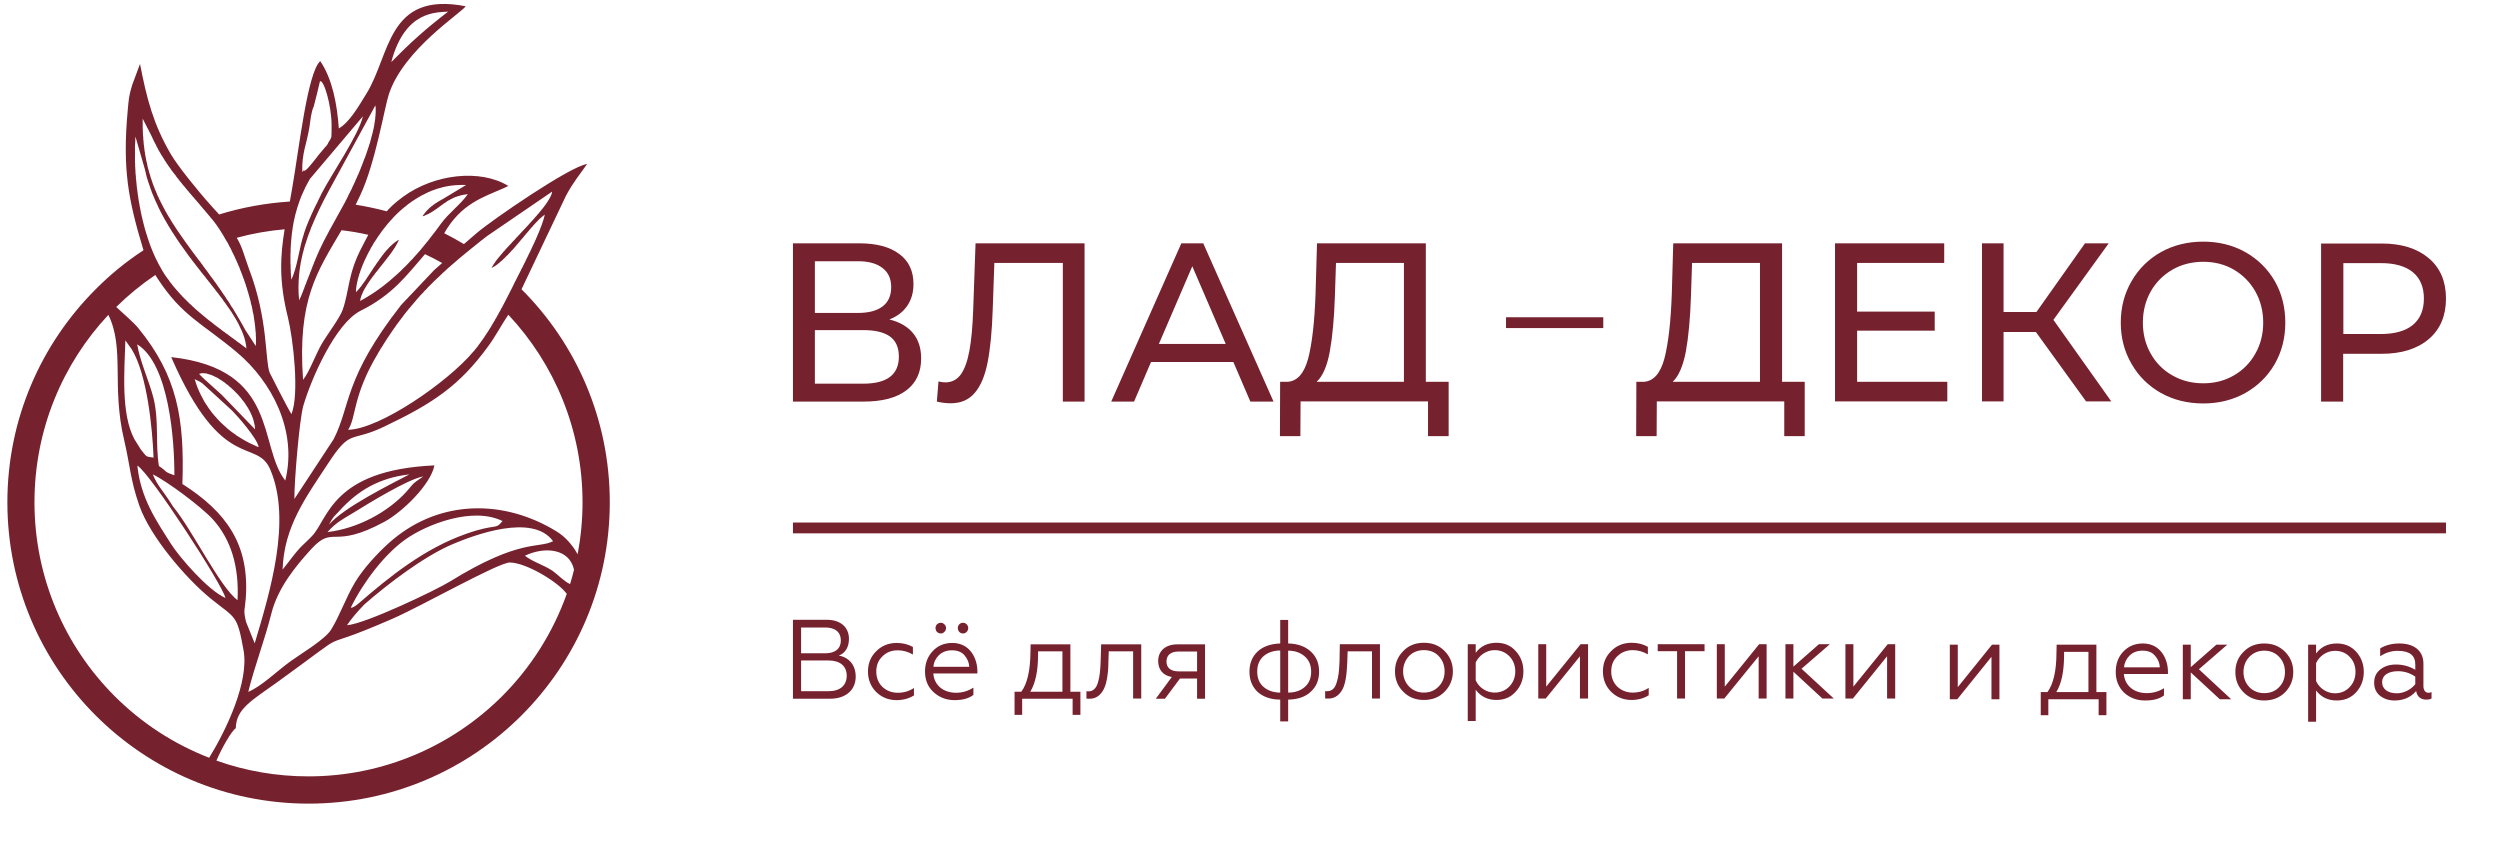 <svg width="241" height="82" viewBox="0 0 241 82" fill="none" xmlns="http://www.w3.org/2000/svg">
<g clip-path="url(#clip0_261_3338)">
<path fill-rule="evenodd" clip-rule="evenodd" d="M34.288 19.733C35.3 19.895 36.297 20.107 37.279 20.371C37.644 19.976 37.948 19.641 38.828 18.988C41.896 16.739 46.33 16.284 49.003 17.924L48.563 18.137C46.604 19.003 44.447 19.626 42.822 22.483C43.47 22.807 44.103 23.156 44.721 23.531L45.935 22.483C47.424 21.206 54.986 16.01 56.596 15.812C55.822 16.922 55.29 17.514 54.561 18.866L50.279 27.877V27.892C55.533 33.134 58.783 40.397 58.783 48.419C58.783 56.442 55.533 63.704 50.279 68.962C45.024 74.219 37.765 77.47 29.747 77.47C21.729 77.47 14.47 74.219 9.216 68.962C3.961 63.704 0.711 56.442 0.711 48.419C0.711 40.397 3.961 33.149 9.216 27.892C10.613 26.479 12.162 25.218 13.832 24.124C12.344 19.201 11.797 16.268 12.314 10.616C12.42 9.492 12.42 9.264 12.739 8.2L13.498 6.164C14.151 9.522 14.774 11.968 16.49 14.901C17.097 15.934 18.98 18.304 20.392 19.869C20.656 20.163 20.899 20.431 21.122 20.675C23.293 20.006 25.571 19.581 27.94 19.429C28.021 18.983 28.102 18.522 28.183 18.046C28.821 14.384 29.641 7 30.871 5.891C32.025 7.577 32.496 10.008 32.663 12.379C33.68 11.801 34.561 10.267 35.29 9.081C37.659 5.329 37.279 -0.871 44.888 0.603C44.538 1.211 38.935 4.721 37.492 9.066C37.082 10.282 36.186 15.752 34.713 18.851C34.571 19.155 34.429 19.449 34.288 19.733ZM37.72 5.982C39.648 4.022 41.03 2.791 43.202 1.12C42.093 1.211 39.041 0.983 37.72 5.982ZM30.643 19.398L30.658 19.353L30.689 19.292L30.734 19.201L30.765 19.14V19.125H30.78L30.795 19.079L30.81 19.049V19.034L30.825 19.018V19.003L30.84 18.988V18.973L30.856 18.958V18.942L30.871 18.927V18.912H30.886V18.897V18.882L30.901 18.866L30.916 18.836L30.932 18.821V18.806V18.791H30.947V18.76L30.962 18.745V18.73L30.977 18.715L30.992 18.699V18.669C31.98 16.77 34.576 13.002 34.986 11.209L29.869 17.256L29.853 17.286L29.838 17.317L29.823 17.347L29.793 17.393L29.777 17.423L29.762 17.453L29.747 17.484L29.732 17.514L29.717 17.529L29.702 17.545L29.686 17.575L29.671 17.621L29.656 17.651L29.641 17.666V17.681L29.595 17.742L29.58 17.773L29.565 17.803V17.818L29.519 17.909L29.504 17.94H29.489L29.474 17.985L29.443 18.046L29.428 18.076L29.413 18.107L29.398 18.137L29.383 18.183L29.367 18.213L29.352 18.244L29.322 18.304L29.307 18.35L29.292 18.38L29.276 18.411L29.261 18.441L29.246 18.471L29.231 18.487V18.517L29.185 18.608L29.17 18.623V18.639L29.155 18.684L29.125 18.745L29.109 18.76V18.775L29.079 18.851L29.064 18.882V18.897L29.049 18.912L29.033 18.942L29.018 18.988L29.003 19.018V19.034V19.049L28.988 19.079L28.973 19.125L28.957 19.155L28.942 19.186L28.927 19.216L28.912 19.262V19.292L28.897 19.322L28.881 19.353L28.866 19.398C28.563 20.249 28.335 21.13 28.198 22.042V22.103V22.118L28.183 22.194L28.168 22.255V22.331L28.153 22.407L28.137 22.483V22.559L28.122 22.619V22.695V22.711L28.107 22.771V22.847V22.863L28.092 22.923V22.999V23.03L28.077 23.06V23.136V23.182L28.061 23.212V23.288V23.334V23.364L28.046 23.44V23.501V23.516V23.592L28.031 23.653V23.668V23.744V23.805V23.82L28.016 23.972V24.048V24.124V24.139V24.2V24.276V24.291V24.352L28.001 24.427V24.458V24.503V24.579V24.61V24.655V24.731V24.807V24.883V24.959V25.035V25.127V25.202V25.278V25.354V25.43V25.445L28.016 25.521V25.598V25.613V25.674V25.749V25.78V25.841V25.917V25.947L28.031 25.992V26.069V26.114V26.16V26.236V26.281V26.312L28.046 26.403V26.448V26.479V26.555L28.061 26.631V26.646V26.722V26.798L28.077 26.889V26.965C28.684 25.749 28.821 23.926 29.307 22.513V22.498V22.483V22.468L29.322 22.452V22.437L29.337 22.422V22.392L29.352 22.376V22.361L29.367 22.331V22.3L29.383 22.285V22.27L29.428 22.148L29.443 22.118V22.103V22.088H29.459V22.057L29.474 22.027V22.012V21.997C29.808 21.13 30.218 20.219 30.643 19.398ZM33.21 19.581L33.255 19.505L33.377 19.246L33.392 19.231L33.453 19.125V19.11L33.513 18.988L33.574 18.866V18.851C33.685 18.639 33.797 18.421 33.908 18.198L33.938 18.137L33.969 18.046C34.05 17.874 34.136 17.697 34.227 17.514L34.242 17.469L34.288 17.347L34.303 17.317L34.364 17.18L34.379 17.165L34.44 17.028V17.013L34.5 16.861H34.516L34.728 16.344L34.774 16.238L34.789 16.177L34.834 16.071L34.865 16.01L34.895 15.904L34.926 15.843C34.996 15.661 35.062 15.483 35.123 15.311L35.153 15.265L35.26 14.962L35.275 14.931L35.32 14.794L35.381 14.612L35.442 14.445V14.43L35.487 14.278L35.503 14.263L35.609 13.913L35.654 13.792L35.67 13.746L35.7 13.624L35.715 13.564L35.761 13.397L35.791 13.305L35.806 13.214L35.898 12.88L35.913 12.834L35.943 12.713V12.682L36.019 12.379V12.363C36.039 12.262 36.059 12.161 36.08 12.059L36.095 11.923V11.892L36.125 11.771V11.74L36.141 11.619L36.156 11.588L36.171 11.421V11.33L36.186 11.285C36.216 10.981 36.227 10.692 36.216 10.418V10.403L36.201 10.297V10.282L36.186 10.16L31.645 18.487C31.053 19.581 30.476 20.766 29.975 21.997L29.945 22.088V22.103L29.869 22.3L29.823 22.407L29.793 22.513L29.762 22.574L29.747 22.604L29.717 22.711L29.702 22.741L29.671 22.817L29.641 22.893V22.923L29.61 23.015L29.595 23.06L29.535 23.227L29.504 23.334L29.489 23.394L29.474 23.44L29.428 23.546L29.398 23.653L29.383 23.713L29.367 23.744L29.337 23.85V23.881L29.307 23.956L29.292 24.048L29.276 24.063L29.261 24.169L29.246 24.215L29.231 24.276L29.2 24.382L29.17 24.488L29.155 24.549V24.595L29.125 24.701L29.079 24.899V24.929L29.049 25.035V25.066L29.033 25.142L29.018 25.233L29.003 25.248L28.957 25.567V25.582L28.927 25.689V25.749C28.887 25.982 28.856 26.215 28.836 26.448C28.76 27.269 28.745 28.105 28.836 28.94L28.851 28.925V28.91H28.866V28.895V28.879H28.881V28.864V28.849V28.834H28.897V28.819V28.803V28.788H28.912V28.773V28.758L28.927 28.743V28.727V28.712H28.942C28.957 28.758 29.018 28.545 29.049 28.484L29.109 28.332L29.125 28.302L29.17 28.18L29.2 28.105L29.231 28.029L29.261 27.922L29.292 27.877L29.337 27.755V27.725L29.398 27.588V27.573L29.443 27.451L29.459 27.421L29.504 27.33L29.519 27.254L29.55 27.193L29.58 27.102L29.595 27.071L29.641 26.95L29.686 26.828L29.702 26.813L29.732 26.707L29.747 26.676L29.777 26.6L29.808 26.54L29.823 26.494L29.853 26.403L29.869 26.388L29.899 26.281L29.945 26.175L29.96 26.145L29.975 26.084L30.005 26.038L30.02 25.977L30.051 25.917V25.886L30.096 25.795L30.127 25.704V25.689L30.157 25.613L30.172 25.582L30.203 25.521L30.218 25.476L30.233 25.43L30.264 25.37V25.354L30.294 25.263L30.339 25.187V25.172L30.37 25.096L30.385 25.066L30.4 25.02L30.415 24.974L30.43 24.944L30.461 24.868L30.506 24.777L30.537 24.701V24.686L30.567 24.625L30.582 24.579L30.598 24.549L30.628 24.488V24.473L30.674 24.397L30.704 24.321V24.306L30.734 24.23L30.749 24.2L30.78 24.154L30.795 24.108L30.81 24.078L30.84 24.017L30.856 24.002L30.886 23.911L30.932 23.835V23.82L30.962 23.759L30.992 23.713L31.008 23.668L31.038 23.607L31.053 23.592L31.084 23.501L31.129 23.41L31.144 23.394L31.19 23.288L31.22 23.227L31.251 23.182L31.266 23.136L31.311 23.06L31.326 23.045L31.372 22.954V22.939L31.418 22.847L31.433 22.817L31.478 22.741L31.539 22.635L31.57 22.574L31.585 22.528L31.645 22.437V22.422L31.706 22.316V22.3L31.782 22.164L31.828 22.088C32.131 21.526 32.496 20.872 32.951 20.052C33.032 19.91 33.118 19.753 33.21 19.581ZM55.685 53.433C55.989 51.807 56.156 50.136 56.156 48.419C56.156 41.43 53.437 35.063 49.003 30.338C48.38 31.25 47.758 32.435 47.074 33.362C44.295 37.191 41.699 38.908 37.036 41.126C33.711 42.721 33.863 41.232 31.554 44.788C29.519 47.903 27.378 50.744 27.241 54.907C27.743 54.299 28.016 53.889 28.578 53.205C29.109 52.552 29.413 52.385 30.081 51.671C31.63 50.075 31.964 45.304 41.881 44.864C41.501 46.763 38.722 49.407 37.052 50.303C31.995 53.038 32.192 50.531 29.99 52.947C28.532 54.542 26.786 56.654 26.163 59.131C25.495 61.775 24.538 64.221 23.931 66.698C25.252 66.135 26.695 64.692 28.001 63.75C29.033 63.005 31.326 61.653 31.919 60.696C32.784 59.298 33.285 57.718 34.242 56.107C35.047 54.785 36.368 53.357 37.462 52.37C42.017 48.267 48.092 48.054 53.194 50.956C53.969 51.397 54.425 51.731 55.032 52.461C55.351 52.856 55.548 53.175 55.685 53.433ZM42.093 22.133V22.118L42.109 22.103L42.124 22.088L42.139 22.072V22.057L42.154 22.042L42.169 22.027L42.184 22.012V21.997L42.2 21.981L42.215 21.966L42.23 21.951V21.936L42.245 21.921L42.26 21.905L42.276 21.89V21.875L42.291 21.86L42.306 21.845L42.321 21.814L42.336 21.799L42.352 21.784V21.769L42.367 21.753L42.382 21.738L42.397 21.723V21.708H42.412V21.693L42.428 21.677L42.443 21.662V21.647L42.458 21.632L42.473 21.617V21.601H42.488V21.586L42.503 21.571C43.278 20.507 44.356 19.763 45.1 18.715L44.994 18.73L44.903 18.745L44.812 18.76L44.705 18.775L44.614 18.791L44.523 18.806L44.447 18.836L44.356 18.851L44.28 18.882L44.189 18.897L44.113 18.927L44.037 18.958L43.961 18.973L43.885 19.003L43.809 19.034L43.733 19.064L43.673 19.094L43.597 19.14L43.536 19.17L43.46 19.201L43.399 19.231L43.339 19.277L43.278 19.307L43.202 19.337L43.141 19.383L43.081 19.413L43.035 19.459L42.974 19.505L42.853 19.581L42.792 19.611L42.731 19.657L42.686 19.702L42.625 19.733L42.564 19.778L42.519 19.824L42.458 19.854L42.397 19.9L42.336 19.945L42.291 19.991L42.23 20.021L42.169 20.067L42.124 20.112L42.063 20.143L42.002 20.188L41.941 20.234L41.881 20.264L41.82 20.31L41.759 20.355L41.699 20.386L41.638 20.431L41.577 20.462L41.516 20.507L41.456 20.538L41.38 20.568L41.319 20.614L41.243 20.644L41.182 20.675L41.106 20.705L41.03 20.735L40.954 20.781L40.879 20.811L40.803 20.826L40.727 20.857L40.772 20.781C40.813 20.72 40.853 20.665 40.894 20.614L40.924 20.583L40.97 20.507L41.106 20.355L41.213 20.234L41.243 20.204L41.273 20.188V20.173L41.304 20.158L41.349 20.097L41.41 20.052L41.471 19.991L41.532 19.945L41.562 19.915L41.623 19.869L41.653 19.854L41.683 19.824L41.714 19.808L41.744 19.778L41.775 19.748L41.805 19.733L41.866 19.687L41.896 19.672L41.926 19.641L41.957 19.626L41.987 19.596L42.033 19.581L42.063 19.565L42.093 19.535L42.124 19.52L42.154 19.489L42.184 19.474L42.23 19.459L42.26 19.429L42.291 19.413L42.321 19.398L42.352 19.368L42.397 19.353L42.428 19.337L42.458 19.307L42.534 19.277L42.564 19.246L42.64 19.216L44.933 17.833C44.731 17.823 44.533 17.823 44.341 17.833H44.326H44.31C44.219 17.833 44.128 17.838 44.037 17.849H44.022L43.764 17.864H43.733L43.703 17.879L43.475 17.894L43.415 17.909L43.187 17.94L43.156 17.955H43.111L42.883 18L42.625 18.061L42.594 18.076L42.367 18.137L42.336 18.152H42.321H42.306L42.093 18.213L42.063 18.228L41.987 18.259L41.835 18.304L41.775 18.335L41.668 18.365L41.547 18.411L41.532 18.426L41.501 18.441L41.304 18.517L41.273 18.532L41.243 18.547L41.03 18.654H41.015L41 18.669L40.818 18.76L40.742 18.791L40.575 18.882L40.453 18.958L40.423 18.973L40.317 19.034L40.286 19.049L40.225 19.094L40.119 19.155H40.104L40.028 19.216L39.937 19.277L39.831 19.337L39.77 19.383L39.74 19.398L39.648 19.459L39.633 19.474L39.557 19.535L39.466 19.596L39.421 19.626L39.299 19.717L39.284 19.733L39.193 19.808L39.102 19.884L39.011 19.96L38.98 19.976L38.844 20.097H38.828L38.752 20.173L38.661 20.249L38.57 20.325C37.735 21.085 37.021 21.951 36.414 22.847L36.383 22.893L36.353 22.939L36.292 23.045L36.247 23.121L36.232 23.136L36.171 23.227L36.11 23.318L36.095 23.334L36.049 23.41L35.989 23.501L35.958 23.561L35.943 23.607L35.882 23.698L35.837 23.774L35.822 23.789L35.776 23.881L35.715 23.972V24.002L35.67 24.078L35.624 24.169L35.594 24.215L35.563 24.26L35.518 24.352V24.367L35.472 24.443L35.427 24.534L35.366 24.655L35.336 24.731L35.29 24.823L35.26 24.868L35.245 24.914L35.199 25.005L35.153 25.096L35.077 25.278L35.062 25.309L35.002 25.445L34.971 25.506V25.537L34.926 25.628L34.895 25.719L34.88 25.734L34.834 25.886L34.819 25.932L34.789 25.977L34.758 26.069L34.743 26.129L34.728 26.145L34.713 26.236L34.683 26.312L34.667 26.327V26.342C34.627 26.464 34.592 26.58 34.561 26.692V26.707L34.546 26.722L34.531 26.798L34.516 26.874L34.5 26.889L34.47 27.071L34.455 27.102L34.44 27.178L34.424 27.238V27.254V27.269L34.394 27.39V27.421L34.379 27.466L34.364 27.573V27.603L34.349 27.679L34.333 27.74V27.861L34.318 27.892V27.937V27.998V28.029V28.059V28.105V28.165L34.364 28.12V28.105L34.424 28.059V28.044L34.47 27.998L34.485 27.983L34.531 27.937L34.546 27.922L34.576 27.877L34.592 27.861L34.637 27.816L34.652 27.785L34.683 27.755L34.713 27.709L34.743 27.679L34.774 27.649L34.834 27.573L34.85 27.542L34.895 27.497V27.482L34.941 27.406H34.956L35.002 27.33L35.062 27.254L35.108 27.178L35.169 27.102L35.184 27.087L35.229 27.026L35.245 26.995L35.275 26.935L35.305 26.919L35.336 26.859L35.351 26.828L35.381 26.783L35.411 26.737L35.442 26.692L35.472 26.646L35.503 26.616L35.533 26.555L35.548 26.524L35.594 26.464L35.609 26.448L35.654 26.372L35.67 26.357L35.715 26.281L35.776 26.19L35.837 26.099L35.898 26.023L35.943 25.932L36.004 25.841L36.019 25.81L36.065 25.765L36.08 25.719L36.125 25.674L36.156 25.628L36.186 25.582L36.216 25.537L36.232 25.506L36.277 25.445L36.292 25.415L36.338 25.354L36.353 25.324L36.399 25.263L36.414 25.248L36.475 25.172V25.157L36.535 25.081V25.066L36.596 24.99L36.657 24.899L36.718 24.823L36.733 24.807L36.778 24.731L36.794 24.716L36.839 24.655L36.854 24.625L36.9 24.579L36.93 24.534L36.961 24.503L36.991 24.458L37.021 24.412L37.067 24.367L37.082 24.336L37.128 24.291L37.158 24.26L37.203 24.2L37.219 24.184L37.264 24.124L37.279 24.108L37.34 24.048L37.416 23.972L37.477 23.896L37.538 23.835L37.629 23.744L37.674 23.698L37.705 23.683L37.75 23.637L37.765 23.607L37.811 23.577L37.841 23.546L37.887 23.516L37.917 23.485L37.948 23.455L37.993 23.425L38.023 23.394L38.069 23.364L38.084 23.349C38.206 23.258 38.332 23.177 38.464 23.106C38.423 23.207 38.373 23.313 38.312 23.425L38.267 23.501V23.516L38.221 23.577V23.592L38.175 23.653V23.683L38.13 23.744L38.115 23.774L38.084 23.82L38.069 23.85L38.039 23.896L38.008 23.941L37.978 23.987L37.948 24.032L37.917 24.063L37.887 24.124L37.872 24.154L37.826 24.215L37.811 24.23L37.765 24.306L37.75 24.321L37.705 24.397L37.689 24.412L37.629 24.488L37.568 24.579H37.553L37.492 24.671L37.431 24.762H37.416L37.355 24.838V24.853L37.295 24.929L37.279 24.944L37.219 25.02L37.203 25.05L37.158 25.111L37.128 25.142L37.082 25.202L37.052 25.233L37.006 25.294L36.976 25.339L36.945 25.385L36.9 25.43L36.869 25.476L36.824 25.521L36.794 25.567L36.748 25.628L36.718 25.658L36.672 25.719L36.642 25.749L36.596 25.81L36.581 25.841L36.52 25.917L36.505 25.932L36.444 26.008L36.429 26.023L36.368 26.114H36.353L36.292 26.205H36.277L36.216 26.296L36.201 26.312L36.141 26.388V26.403L36.08 26.479L36.065 26.494L36.004 26.57L35.989 26.6L35.943 26.661L35.913 26.692L35.867 26.752L35.837 26.798L35.806 26.843L35.776 26.889L35.73 26.935L35.7 26.98L35.639 27.087L35.609 27.117L35.563 27.178L35.548 27.208L35.503 27.284L35.487 27.299L35.442 27.375L35.427 27.39L35.381 27.466L35.366 27.482L35.32 27.558V27.573L35.26 27.664L35.214 27.74L35.199 27.755L35.153 27.831V27.846L35.108 27.922L35.093 27.937L35.062 28.013L35.047 28.029V28.044L35.002 28.12L34.986 28.18L34.956 28.226L34.941 28.272L34.926 28.317L34.91 28.348L34.88 28.408L34.865 28.439L34.85 28.484L34.834 28.53L34.819 28.576L34.804 28.606L34.789 28.667V28.697L34.758 28.758L34.743 28.849C34.733 28.91 34.723 28.965 34.713 29.016L34.819 28.955L34.865 28.94L34.91 28.91L35.002 28.849H35.017L35.123 28.788L35.153 28.773L35.214 28.727L35.305 28.682L35.32 28.667L35.427 28.606L35.457 28.591L35.518 28.545L35.594 28.5L35.624 28.484L35.715 28.424L35.746 28.408L35.822 28.363L35.882 28.317L35.913 28.302L36.004 28.241L36.019 28.226L36.11 28.165L36.171 28.135L36.292 28.044L36.307 28.029L36.399 27.968L36.444 27.937L36.49 27.907L36.581 27.831L36.672 27.77L36.718 27.74L36.778 27.694L36.854 27.634L36.869 27.618L36.961 27.558L36.991 27.527L37.052 27.482L37.128 27.421L37.143 27.406L37.234 27.345L37.249 27.314L37.325 27.269L37.386 27.208L37.416 27.193L37.507 27.117L37.598 27.041L37.644 26.995L37.689 26.965L37.765 26.889H37.781L37.856 26.813L37.902 26.767L37.948 26.737L38.039 26.661L38.115 26.585L38.206 26.509L38.282 26.433H38.297L38.388 26.342L38.418 26.312L38.464 26.266L38.54 26.205L38.555 26.19L38.631 26.114L38.661 26.084L38.722 26.023L38.783 25.962L38.798 25.947L38.965 25.78L39.026 25.719L39.056 25.704L39.132 25.613L39.147 25.598L39.223 25.537L39.269 25.476L39.299 25.445L39.375 25.37L39.39 25.354L39.466 25.278L39.497 25.233L39.542 25.187L39.618 25.111L39.709 25.02L39.74 24.99L39.785 24.944L39.846 24.868L39.861 24.853L39.937 24.762L39.967 24.731L40.013 24.686L40.074 24.61L40.089 24.595L40.18 24.503L40.195 24.473L40.256 24.412L40.332 24.321L40.408 24.245C41 23.546 41.562 22.847 42.093 22.133ZM47.575 25.491L47.636 25.415L47.697 25.324L47.758 25.233L47.819 25.142L47.834 25.127L47.895 25.035L47.91 25.02L47.97 24.944L48.001 24.914L48.062 24.838L48.077 24.807L48.137 24.747L48.168 24.701L48.228 24.64L48.274 24.579L48.32 24.534L48.365 24.473L48.411 24.427L48.471 24.352L48.502 24.306L48.578 24.23L48.608 24.2L48.684 24.108L48.699 24.078L48.79 23.987L48.806 23.972L48.897 23.865L48.912 23.85L49.018 23.744V23.729L49.124 23.622L49.14 23.607L49.246 23.501L49.261 23.485L49.352 23.379L49.367 23.349L49.474 23.258L49.489 23.227L49.58 23.136L49.626 23.09L49.702 22.999L49.747 22.954L49.808 22.878L49.869 22.832L49.929 22.756L49.99 22.695L50.051 22.635L50.112 22.559L50.172 22.498L50.248 22.422L50.279 22.376L50.37 22.285L50.4 22.255L50.491 22.148L50.522 22.133L50.628 22.012L50.643 21.997L50.749 21.89V21.875L50.871 21.753L50.992 21.617L51.099 21.495L51.114 21.48L51.22 21.373L51.235 21.343L51.327 21.252L51.357 21.222L51.433 21.13L51.478 21.085L51.539 21.009L51.585 20.948L51.645 20.887L51.706 20.826L51.752 20.766L51.812 20.69L51.858 20.644L51.964 20.523L52.025 20.447L52.055 20.401L52.131 20.325L52.147 20.295L52.222 20.204L52.238 20.173L52.329 20.082V20.067L52.42 19.96L52.496 19.839H52.511L52.587 19.733L52.663 19.626V19.611L52.724 19.52L52.739 19.505L52.754 19.489C52.794 19.419 52.835 19.353 52.876 19.292L52.936 19.201V19.186L52.967 19.14L52.997 19.079L53.012 19.064C53.042 19.013 53.068 18.963 53.088 18.912V18.897L53.134 18.806L53.164 18.715L53.194 18.639V18.623L53.21 18.547L53.225 18.471L46.998 22.726L46.938 22.756L46.923 22.787L46.892 22.802L46.862 22.817L46.847 22.847L46.816 22.863L46.786 22.878V22.893L46.771 22.908L46.74 22.923L46.71 22.939L46.664 22.984L46.634 22.999L46.619 23.015L46.589 23.045H46.573V23.06L46.543 23.075L46.513 23.106L46.467 23.136L46.437 23.151L46.391 23.197L46.376 23.212H46.361L46.285 23.273L46.27 23.288L46.163 23.379L46.102 23.425L46.042 23.47L45.981 23.531H45.966L45.951 23.546L45.784 23.683L45.768 23.698H45.753L45.738 23.729L45.586 23.835L45.571 23.85L45.541 23.881L45.51 23.896L45.495 23.911L45.465 23.926L45.45 23.956L45.419 23.972C44.675 24.564 43.977 25.157 43.308 25.749L43.187 25.856L43.065 25.962L42.974 26.053L42.944 26.084L42.822 26.19L42.807 26.205L42.701 26.296L42.625 26.372L42.579 26.418L42.23 26.752L42.124 26.843L42.109 26.859L42.002 26.965L41.79 27.163L41.759 27.193L41.653 27.314L41.638 27.33L41.532 27.421L41.425 27.542L41.304 27.649L41.197 27.77L41.152 27.816L41.091 27.892L40.97 27.998L40.863 28.12L40.757 28.241L40.681 28.317L40.636 28.363L40.529 28.469L40.317 28.712L40.21 28.834L40.104 28.955L40.059 29.016L39.998 29.092L39.907 29.183L39.891 29.214L39.785 29.335L39.679 29.457L39.603 29.548L39.572 29.593L39.466 29.715L39.451 29.73L39.36 29.837L39.299 29.913L39.254 29.973L39.147 30.095V30.11L39.041 30.232L38.935 30.368L38.859 30.475L38.844 30.505L38.737 30.642L38.707 30.672L38.631 30.779L38.57 30.855L38.525 30.915L38.434 31.052H38.418L38.327 31.189L38.267 31.25L38.221 31.326L38.13 31.462L38.115 31.478L38.023 31.614L37.978 31.66L37.917 31.766L37.841 31.873L37.811 31.903L37.72 32.055L37.689 32.085L37.614 32.207L37.553 32.298L37.507 32.359L37.416 32.511H37.401L37.31 32.663L37.264 32.724L37.203 32.815L37.128 32.952L37.112 32.967L37.006 33.134L36.976 33.179L36.915 33.286L36.839 33.407L36.809 33.453L36.702 33.605L36.687 33.635L36.611 33.772L36.55 33.878L36.505 33.939L36.414 34.106C33.969 38.193 34.364 40.214 33.559 41.43C36.581 41.384 43.172 36.841 45.647 33.878L45.693 33.833L45.723 33.802L45.738 33.772L45.784 33.726V33.711L45.829 33.65L45.844 33.635L45.875 33.605L45.92 33.559V33.544L45.981 33.483V33.468L46.027 33.422L46.057 33.377L46.072 33.362L46.102 33.301H46.118L46.148 33.24L46.178 33.21L46.194 33.179L46.239 33.119H46.254L46.285 33.058L46.315 33.027L46.33 32.997L46.376 32.936L46.421 32.876L46.437 32.845L46.467 32.815L46.497 32.754H46.513L46.558 32.693L46.573 32.663L46.604 32.617L46.634 32.572L46.649 32.556L46.695 32.496V32.48L46.725 32.435L46.755 32.389L46.771 32.359L46.816 32.298L46.862 32.237L46.877 32.207L46.907 32.161L46.938 32.101H46.953L46.983 32.04L47.014 32.009L47.029 31.964L47.074 31.918V31.903L47.12 31.842L47.135 31.812L47.166 31.766L47.196 31.721V31.706L47.242 31.63L47.257 31.614L47.287 31.569L47.317 31.523L47.333 31.493L47.363 31.432H47.378L47.408 31.356L47.454 31.295L47.484 31.219L47.53 31.159L47.545 31.128L47.575 31.083L47.606 31.022L47.651 30.946L47.667 30.931L47.697 30.885L47.727 30.824V30.809L47.773 30.733L47.788 30.718L47.819 30.672L47.849 30.627V30.596L47.895 30.536V30.52L47.94 30.46L47.955 30.414L47.97 30.384L48.016 30.323L48.046 30.247L48.077 30.216L48.092 30.171L48.122 30.11H48.137L48.168 30.034L48.183 30.004L48.213 29.958L48.244 29.913V29.897L48.259 29.882L48.32 29.745L48.35 29.7L48.365 29.685C48.73 29.001 49.079 28.302 49.413 27.649L49.611 27.238V27.223L49.656 27.163V27.132L49.702 27.071L49.717 27.041L49.747 26.98L49.762 26.95L49.793 26.889L49.808 26.843L49.838 26.798L49.853 26.752L49.914 26.646L49.929 26.616L49.96 26.54L49.975 26.524L50.066 26.342V26.327H50.081L50.127 26.22L50.188 26.114L50.233 26.008V25.992L50.279 25.917L50.294 25.886L50.339 25.81L50.355 25.765L50.4 25.704L50.415 25.658L50.446 25.582L50.476 25.537L50.507 25.476L50.552 25.37L50.598 25.294L50.658 25.172L50.673 25.142L50.704 25.05L50.719 25.035L50.765 24.929H50.78L50.825 24.807H50.84L50.886 24.701V24.686L50.947 24.579V24.564L50.992 24.473L51.008 24.443L51.053 24.352L51.068 24.321L51.114 24.245L51.129 24.2L51.16 24.124L51.19 24.078L51.22 24.002L51.251 23.941L51.266 23.896L51.311 23.82L51.327 23.774L51.357 23.698L51.372 23.668L51.418 23.577L51.433 23.546L51.478 23.455V23.44L51.539 23.334V23.318L51.585 23.212L51.645 23.09L51.691 22.984V22.969L51.736 22.878L51.752 22.847L51.782 22.771L51.797 22.726L51.828 22.665L51.843 22.604L51.873 22.544L51.904 22.498L51.919 22.437L51.949 22.376L51.964 22.331L51.995 22.27L52.01 22.24L52.04 22.148V22.133L52.086 22.042V22.027L52.116 21.936L52.131 21.921L52.162 21.829L52.207 21.723L52.238 21.632V21.617L52.268 21.541L52.283 21.51L52.314 21.404L52.329 21.358L52.344 21.313L52.359 21.267L52.374 21.222L52.389 21.176L52.405 21.13L52.42 21.085L52.435 21.039V21.009L52.45 20.948L52.465 20.918L52.481 20.857V20.842L52.496 20.781V20.766L52.511 20.69L52.45 20.735L52.405 20.781H52.389L52.344 20.826H52.329L52.283 20.872L52.268 20.887L52.222 20.918L52.192 20.948L52.162 20.979L52.131 20.994L52.101 21.039L52.055 21.054L52.025 21.085L51.995 21.13L51.964 21.146L51.919 21.191L51.904 21.222L51.858 21.267L51.843 21.282L51.782 21.343L51.767 21.358L51.706 21.419L51.63 21.495L51.569 21.571L51.493 21.647L51.418 21.723V21.738L51.357 21.799L51.342 21.829L51.281 21.89L51.266 21.905L51.205 21.966L51.175 21.997L51.129 22.057L51.099 22.088L51.068 22.133L51.023 22.179L50.992 22.224L50.947 22.27L50.916 22.316L50.856 22.376L50.84 22.407L50.78 22.468L50.765 22.483L50.704 22.559L50.689 22.574L50.613 22.665L50.537 22.756L50.461 22.847V22.863L50.385 22.954H50.37L50.294 23.045L50.279 23.06L50.218 23.136L50.203 23.151L50.142 23.227L50.112 23.258L50.066 23.318L50.036 23.349L49.99 23.41L49.945 23.455L49.899 23.501L49.869 23.561L49.823 23.592L49.778 23.653L49.747 23.683L49.671 23.789L49.611 23.85L49.58 23.881L49.519 23.956L49.504 23.972L49.428 24.048V24.063L49.337 24.139L49.261 24.23L49.185 24.321L49.17 24.336L49.094 24.412L48.942 24.579L48.912 24.61L48.851 24.655L48.821 24.686L48.73 24.777L48.699 24.823L48.608 24.899L48.563 24.944L48.532 24.974L48.456 25.05L48.396 25.111L48.365 25.127L48.304 25.187H48.289L48.213 25.263L48.137 25.324L47.97 25.461L47.895 25.521L47.743 25.628C47.621 25.709 47.5 25.78 47.378 25.841C47.429 25.739 47.495 25.623 47.575 25.491ZM16.687 22.483L16.626 22.392L16.581 22.331L16.566 22.3L16.52 22.224L16.414 22.042L16.399 22.027L16.353 21.951L16.308 21.875L16.247 21.784L16.216 21.723L16.201 21.693L16.14 21.601L16.095 21.51L16.034 21.419V21.404L15.989 21.328L15.882 21.161L15.852 21.1L15.837 21.07L15.791 20.979L15.685 20.796V20.781L15.639 20.705L15.533 20.507L15.518 20.462L15.487 20.416L15.366 20.173L15.351 20.143L15.305 20.052L15.214 19.854L15.199 19.808C15.047 19.515 14.91 19.211 14.789 18.897L14.758 18.806L14.743 18.791L14.622 18.502V18.471L14.515 18.198L14.485 18.122V18.092L14.379 17.788L14.364 17.773L14.348 17.697L14.273 17.484L14.257 17.423L14.242 17.378L14.151 17.089V17.074V17.058L14.121 16.967C14.07 16.755 14.02 16.542 13.969 16.329L13.058 13.169L13.043 13.381V13.503V13.594L13.027 13.807V13.837L13.012 14.004V14.02V14.171V14.232V14.339V14.445V14.506V14.673V14.84V14.886V15.007V15.098V15.19V15.311V15.357V15.524V15.539V15.691L13.027 15.752V15.858V15.98V16.04L13.043 16.192V16.207V16.375L13.058 16.405V16.633L13.073 16.724V16.846L13.088 16.891L13.103 17.058V17.074V17.241L13.118 17.286L13.134 17.408V17.514L13.149 17.575L13.164 17.727L13.179 17.924V17.94L13.194 18.092L13.21 18.168L13.27 18.608L13.286 18.775L13.301 18.821L13.316 18.942L13.331 19.034V19.11L13.361 19.246V19.277L13.392 19.444V19.459L13.422 19.611L13.437 19.672L13.453 19.778L13.468 19.884L13.483 19.945L13.513 20.097V20.112L13.544 20.279L13.559 20.31L13.574 20.447L13.589 20.523L13.62 20.599L13.635 20.735L13.65 20.766L13.68 20.933L13.695 20.948L13.726 21.1L13.741 21.146L13.756 21.252L13.787 21.358L13.802 21.419L13.832 21.556L13.847 21.571L13.878 21.738L13.893 21.753L13.923 21.89L13.938 21.966L13.969 22.042L13.999 22.164L14.105 22.513L14.121 22.559L14.242 22.939V22.969L14.303 23.106V23.136C14.364 23.328 14.43 23.516 14.5 23.698C14.819 24.549 15.199 25.339 15.609 26.023L15.639 26.084C15.72 26.215 15.806 26.352 15.898 26.494L15.928 26.54L16.004 26.646L16.034 26.692L16.11 26.798L16.323 27.071V27.087L16.353 27.132L16.429 27.238L16.474 27.284L16.55 27.375L16.581 27.421L16.657 27.527L16.687 27.573L16.778 27.664L16.809 27.709L16.9 27.816L16.93 27.846L17.021 27.953L17.052 27.983L17.143 28.089L17.173 28.12L17.264 28.226L17.295 28.256L17.386 28.363L17.416 28.393L17.507 28.484L17.538 28.53L17.629 28.621L17.659 28.651L17.765 28.758L17.796 28.788L17.887 28.879L17.917 28.91L18.023 29.016L18.054 29.047L18.145 29.138L18.175 29.168L18.282 29.274L18.312 29.29L18.418 29.396L18.54 29.502L18.555 29.518L18.57 29.548L18.692 29.639L18.707 29.669L18.813 29.761L18.844 29.791L18.95 29.882L19.071 29.989L19.087 30.004L19.117 30.019L19.223 30.125L19.254 30.14L19.39 30.262L19.512 30.353L19.527 30.368L19.648 30.475L19.664 30.49L19.785 30.581L19.8 30.596L19.922 30.703L19.937 30.718L20.058 30.809L20.074 30.824L20.195 30.915L20.21 30.931L20.332 31.022L20.362 31.037L20.484 31.143H20.499L20.62 31.25L20.636 31.265L20.757 31.356L20.894 31.462H20.909L21.03 31.569H21.046L21.167 31.66L21.182 31.675L21.304 31.766L21.319 31.782L21.44 31.873L21.456 31.888L21.577 31.979H21.592L21.714 32.07L21.729 32.085L21.85 32.177H21.866L21.987 32.268L22.382 32.572H22.397L22.519 32.663L22.64 32.754L22.655 32.769L22.777 32.845V32.86L22.898 32.952L23.035 33.043L23.156 33.134L23.278 33.225L23.399 33.316L23.521 33.407L23.642 33.498L23.749 33.59L23.733 33.377V33.362L23.703 33.164L23.688 33.134L23.657 32.952V32.936L23.612 32.769L23.597 32.724V32.693L23.551 32.541L23.536 32.496C23.495 32.374 23.45 32.248 23.399 32.116L23.384 32.085L23.369 32.055L23.308 31.888L23.278 31.842C23.227 31.711 23.166 31.579 23.096 31.447L23.081 31.417L22.989 31.219L22.974 31.189L22.883 31.022L22.853 30.976L22.807 30.885L22.731 30.764V30.748L22.655 30.627L22.625 30.581L22.564 30.49L22.488 30.353L22.412 30.247L22.397 30.216L22.321 30.095L22.245 29.973L22.23 29.958L22.154 29.852L22.139 29.822L22.048 29.685L22.002 29.624L21.942 29.548L21.85 29.411L21.835 29.396L21.759 29.274L21.668 29.153L21.653 29.138L21.547 29.001L21.501 28.925L21.456 28.849L21.349 28.712L21.319 28.682L21.243 28.576L21.137 28.439L21.03 28.287L20.97 28.211L20.909 28.15L20.803 27.998L20.772 27.968L20.696 27.861L20.59 27.725L20.575 27.709L20.468 27.573L20.392 27.482L20.347 27.421L20.241 27.284L20.195 27.223L20.119 27.132L19.998 26.98L19.876 26.828L19.8 26.722L19.77 26.676L19.648 26.54L19.603 26.479L19.527 26.388L19.405 26.236L19.39 26.22L19.284 26.069L19.193 25.962L19.163 25.917L18.98 25.689L18.919 25.613L18.798 25.445L18.783 25.43L18.677 25.294L18.57 25.157L18.555 25.142L18.433 24.974L18.373 24.883L18.312 24.823L18.191 24.655C17.674 23.956 17.158 23.227 16.687 22.483ZM20.286 20.948L20.271 20.933L20.195 20.826L20.165 20.811L20.089 20.705L20.074 20.69L19.998 20.599L19.967 20.568L19.891 20.477L19.861 20.431L19.785 20.355L19.755 20.31L19.694 20.234L19.664 20.204L19.588 20.128L19.557 20.082L19.497 20.006L19.451 19.96L19.39 19.884L19.345 19.839L19.299 19.778L19.254 19.717L19.193 19.657L19.102 19.535L19.041 19.474L18.995 19.429L18.95 19.368L18.904 19.307L18.844 19.246L18.798 19.201L18.737 19.125L18.707 19.079L18.646 19.003L18.601 18.973L18.54 18.897L18.509 18.851L18.433 18.775L18.418 18.745L18.342 18.654L18.312 18.623L18.236 18.547L18.221 18.517L18.145 18.426L18.115 18.395L18.039 18.304L18.023 18.289L17.948 18.198L17.932 18.168L17.841 18.076V18.061L17.75 17.955L17.735 17.94L17.644 17.833L17.553 17.727V17.712L17.462 17.605L17.37 17.484H17.355L17.279 17.378L17.264 17.362L17.188 17.256L17.173 17.241L17.082 17.134V17.119L16.991 17.028V16.998L16.9 16.876L16.824 16.785L16.793 16.755L16.733 16.663L16.702 16.633L16.642 16.542L16.611 16.511L16.55 16.435L16.52 16.39L16.459 16.314L16.444 16.268L16.383 16.192L16.353 16.147L16.292 16.071L16.262 16.01L16.201 15.949L16.171 15.888L16.125 15.812L16.08 15.767L16.034 15.691L16.004 15.63L15.958 15.569L15.913 15.509L15.867 15.448L15.837 15.372L15.67 15.114L15.639 15.053L15.579 14.977L15.548 14.931L15.503 14.84C15.422 14.708 15.341 14.572 15.26 14.43L15.245 14.384L15.184 14.278L15.108 14.141L15.093 14.111L15.047 14.004L15.032 13.974L14.971 13.852L14.956 13.837L14.895 13.716L14.88 13.685L14.819 13.564C14.748 13.412 14.678 13.26 14.607 13.108L13.756 11.437V11.862V11.877V12.257V12.287V12.303V12.318L13.771 12.682V12.698V12.728L13.787 13.108L13.802 13.138L13.817 13.442V13.503L13.832 13.549L13.847 13.746V13.807L13.863 13.944L13.908 14.263V14.278V14.323L13.938 14.521L13.954 14.643L13.969 14.703L13.999 14.946L14.03 15.083L14.06 15.265L14.075 15.311L14.09 15.433L14.151 15.691L14.166 15.721L14.181 15.797L14.227 16.056L14.242 16.101L14.318 16.39L14.333 16.42L14.348 16.496L14.394 16.663V16.678L14.455 16.831L14.5 17.013V17.028L14.546 17.165L14.607 17.332L14.652 17.484L14.667 17.499L14.713 17.666L14.758 17.788L14.774 17.818L14.834 17.985L14.895 18.122V18.137L14.956 18.304L14.986 18.35L15.032 18.456L15.093 18.608L15.138 18.715L15.153 18.775L15.229 18.927L15.245 18.958L15.305 19.079L15.366 19.231L15.442 19.353V19.383L15.518 19.52L15.594 19.672L15.67 19.824L15.746 19.96V19.976L15.822 20.112L15.837 20.128L15.898 20.264L15.989 20.416L16.064 20.553L16.232 20.842L16.323 20.979L16.414 21.13L16.49 21.267L16.581 21.404V21.419L16.763 21.693L16.839 21.814L16.854 21.829L16.945 21.981L17.021 22.088L17.036 22.118L17.128 22.255C17.613 22.984 18.145 23.698 18.677 24.427L18.752 24.519L18.783 24.564L18.828 24.625L18.904 24.731L18.98 24.823L18.995 24.838L19.056 24.929L19.132 25.035L19.193 25.111L19.223 25.142L19.375 25.339L19.405 25.4L19.451 25.445L19.603 25.658L19.618 25.689L19.679 25.765L19.755 25.871L19.831 25.962V25.977L19.922 26.084L19.998 26.19L20.043 26.251L20.074 26.296L20.15 26.403L20.226 26.509L20.256 26.555L20.301 26.616L20.468 26.828V26.843L20.544 26.935L20.62 27.041L20.696 27.147V27.163L20.787 27.269L20.863 27.375L20.909 27.451L20.939 27.497L21.091 27.709L21.122 27.755L21.182 27.831L21.334 28.059L21.41 28.165L21.486 28.287L21.547 28.378L21.577 28.408L21.653 28.515L21.729 28.636L21.774 28.697L21.805 28.758L21.881 28.879L21.972 29.001L21.987 29.016L22.2 29.35V29.366L22.276 29.487L22.352 29.609L22.412 29.685L22.443 29.73L22.519 29.852L22.595 29.989L22.625 30.034L22.67 30.11L22.746 30.232L23.035 30.733L23.05 30.748L23.247 31.098L23.278 31.143L23.43 31.417L23.46 31.462L23.506 31.554L23.582 31.69L23.657 31.827L24.66 33.362V33.225L24.675 33.179V33.073V32.997V32.921V32.815V32.769V32.617V32.465L24.66 32.42V32.404V32.237V32.222V32.161L24.645 32.025L24.629 31.842V31.827L24.614 31.69V31.63L24.569 31.265V31.235V31.204L24.538 31.052V31.022L24.523 30.885L24.508 30.824L24.493 30.718L24.478 30.612L24.447 30.399L24.417 30.232L24.402 30.201L24.371 30.065L24.356 29.989L24.326 29.776L24.311 29.73L24.28 29.563L24.235 29.396L24.219 29.35L24.189 29.229L24.174 29.138L24.159 29.062L24.128 28.925L24.113 28.895L24.068 28.727L24.022 28.56L24.007 28.515L23.976 28.393L23.946 28.302L23.931 28.226L23.885 28.089L23.87 28.059L23.825 27.892V27.877L23.779 27.725L23.749 27.664L23.718 27.558L23.688 27.451L23.673 27.39L23.612 27.238V27.223L23.551 27.056V27.041L23.491 26.889L23.475 26.828L23.43 26.737L23.399 26.616L23.369 26.57L23.323 26.418L23.308 26.403L23.247 26.236L23.232 26.205L23.187 26.084L23.156 26.008L23.126 25.917L23.081 25.795L23.065 25.749L22.989 25.598L22.929 25.445L22.913 25.4L22.853 25.278L22.822 25.202L22.792 25.127L22.731 25.005L22.716 24.974L22.64 24.807L22.579 24.655L22.549 24.61L22.503 24.503L22.458 24.427L22.427 24.367L22.367 24.23L22.352 24.215L22.291 24.063L22.276 24.048L22.215 23.911L22.184 23.865L22.139 23.774L22.078 23.683L22.063 23.622L21.987 23.501V23.485L21.911 23.349L21.896 23.318L21.82 23.212C21.395 22.437 20.939 21.738 20.484 21.176L20.286 20.948ZM42.625 25.354C42.088 25.05 41.537 24.767 40.97 24.503C39.208 26.524 37.872 28.408 34.758 29.958C32.329 31.174 29.96 36.598 29.231 39.151C28.866 40.442 28.35 46.535 28.38 48.1L32.162 42.341C33.832 39.09 33.103 36.522 38.661 29.411L41.85 26.038C42.017 25.886 42.291 25.643 42.625 25.354ZM35.503 22.635C34.662 22.442 33.802 22.295 32.921 22.194C30.613 26.145 28.654 28.834 29.216 36.613C29.808 35.884 30.461 34.106 31.008 33.164C31.478 32.344 32.754 30.657 33.027 29.882C33.696 27.998 33.498 26.433 34.926 23.744C35.169 23.258 35.351 22.923 35.503 22.635ZM27.439 22.103C25.86 22.24 24.311 22.513 22.822 22.923C23.384 23.865 23.491 24.519 24.007 25.932C25.875 30.84 25.525 34.653 25.996 35.929C26.011 35.99 27.879 39.622 28.092 39.926C28.881 38.026 28.259 32.632 27.758 30.612C26.877 27.102 27.014 24.671 27.439 22.103ZM14.971 26.509C13.62 27.421 12.359 28.454 11.205 29.593C11.964 30.308 12.875 31.067 13.331 31.63C17.097 36.233 17.796 40.366 17.583 46.657C21.82 49.361 24.083 52.491 23.688 57.718C23.612 58.797 23.43 58.766 23.718 59.951L24.553 62.018C26.042 57.049 28.122 50.182 26.072 45.304C24.751 42.129 21.44 45.775 16.505 34.425C26.953 35.58 24.857 42.98 27.5 46.322C28.699 41.491 26.163 36.78 22.898 34.015C19.466 31.128 17.598 30.52 15.199 26.859L14.971 26.509ZM10.446 30.353C6.027 35.079 3.323 41.43 3.323 48.419C3.323 55.712 6.27 62.322 11.053 67.108C13.62 69.676 16.718 71.712 20.165 73.049C21.79 70.405 24.037 65.74 23.475 62.671C22.853 59.192 22.716 59.648 20.332 57.718C17.917 55.758 14.47 51.716 13.437 48.753C12.556 46.246 12.556 44.924 11.964 42.402C10.734 37.206 12.04 33.605 10.446 30.353ZM20.863 73.322C23.642 74.31 26.619 74.842 29.732 74.842C37.021 74.842 43.627 71.879 48.411 67.108C51.16 64.358 53.301 61 54.637 57.247C53.847 56.138 50.795 54.269 49.17 54.223C48.077 54.193 40.59 58.462 37.765 59.678C29.367 63.34 34.956 59.815 26.695 65.786C24.25 67.533 22.762 68.339 22.731 70.192C22.321 70.466 21.395 72.076 20.863 73.322ZM55.336 54.922C54.91 52.932 52.602 52.628 50.598 53.57C51.372 54.178 52.405 54.451 53.27 55.029C53.741 55.363 54.394 56.062 54.956 56.305C55.098 55.849 55.224 55.388 55.336 54.922ZM34.531 58.204C37.614 55.53 40.939 52.871 44.903 51.473C47.895 50.41 47.712 51.139 48.441 50.227C45.556 48.814 41.121 50.546 39.056 52.02C37.082 53.433 35.062 56.047 33.817 58.569C33.954 58.63 34.227 58.447 34.531 58.204ZM35.108 58.28C34.5 58.918 33.817 59.693 33.453 60.27C35.199 60.149 41.957 56.928 43.369 56.062C50.127 51.883 51.919 52.901 53.316 52.172C51.342 49.437 45.647 51.61 43.658 52.446C40.894 53.615 37.462 56.229 35.108 58.28ZM13.24 44.879C13.559 48.039 15.077 50.212 16.474 52.415C17.31 53.737 20.058 56.913 21.729 57.642C21.532 56.502 14.531 45.684 13.24 44.879ZM22.898 57.855C23.065 54.649 22.276 51.99 20.499 50.045C19.451 48.89 16.08 46.368 14.728 45.73C15.229 46.93 15.67 47.204 16.702 48.86C18.585 51.154 21.182 56.578 22.898 57.855ZM12.693 33.666L12.086 32.815C11.995 35.778 11.645 39.88 12.951 42.326C12.997 42.402 13.513 43.238 13.574 43.329C14.242 44.165 14.03 43.967 14.804 44.119C14.698 41.369 14.197 36.097 12.693 33.666ZM19.451 36.902H19.421L19.405 36.887L19.39 36.871H19.375L19.36 36.856H19.345V36.841H19.329L19.314 36.826H19.299L19.284 36.811L19.269 36.796H19.254V36.78H19.238L19.223 36.765H19.208L19.193 36.75H19.178L19.163 36.735H19.147L19.117 36.72H19.102V36.704H19.087H19.071L19.056 36.689H19.041L19.026 36.674H19.011L18.995 36.659H18.98L18.965 36.644H18.95L18.935 36.628L18.889 36.613L18.859 36.598L18.813 36.568H18.798L18.768 36.553L18.813 36.689L18.859 36.841L18.904 36.978L18.95 37.115L19.011 37.267L19.056 37.403L19.117 37.54L19.178 37.677L19.238 37.814L19.299 37.935L19.36 38.072L19.436 38.209L19.497 38.33L19.573 38.467L19.633 38.589L19.709 38.725L19.785 38.847L19.861 38.968L19.952 39.09L20.028 39.211L20.104 39.333L20.195 39.455L20.286 39.576L20.362 39.682L20.453 39.804L20.544 39.91L20.636 40.017V40.032L20.742 40.138L20.833 40.245L20.924 40.351L21.03 40.457L21.122 40.564L21.228 40.67L21.334 40.776L21.44 40.868L21.547 40.974L21.653 41.065L21.759 41.156L21.866 41.263L21.972 41.354L22.093 41.445L22.2 41.536L22.321 41.627L22.427 41.703L22.549 41.794L22.67 41.87L22.777 41.962L22.898 42.038L23.02 42.114L23.141 42.19L23.263 42.266L23.384 42.341L23.521 42.417L23.642 42.493L23.764 42.554L23.901 42.63L24.022 42.691L24.143 42.752L24.28 42.812L24.402 42.873L24.538 42.934L24.675 42.995L24.797 43.056L24.933 43.101C24.827 42.281 22.777 39.971 22.352 39.561L19.451 36.902ZM19.208 36.051V36.066L19.223 36.081L19.238 36.097H19.254V36.112L19.269 36.127L19.284 36.142L19.299 36.157L19.314 36.173L19.329 36.188L19.345 36.203L19.36 36.218V36.233H19.375L19.39 36.249L19.405 36.264L19.421 36.279L19.436 36.294L19.451 36.309L19.466 36.325L19.481 36.34L19.497 36.355L19.512 36.37L19.527 36.385L19.542 36.401L19.557 36.416L19.573 36.431L19.588 36.446L19.618 36.477L19.664 36.507V36.522L19.679 36.537H19.694V36.553L19.724 36.568V36.583L19.755 36.598V36.613L19.785 36.628L19.816 36.659L19.922 36.75L21.319 38.011L21.349 38.041L21.364 38.057V38.072H21.38L21.395 38.087L21.41 38.102L21.425 38.117L21.44 38.133L21.486 38.178H21.501V38.193L24.584 41.384V41.263L24.569 41.141L24.553 41.004L24.523 40.883L24.493 40.746L24.462 40.624L24.432 40.488L24.387 40.366L24.341 40.229L24.295 40.108L24.235 39.971L24.174 39.85L24.113 39.713L24.052 39.591L23.976 39.47L23.916 39.333L23.825 39.211L23.749 39.09L23.673 38.968L23.582 38.832L23.491 38.71L23.399 38.604L23.308 38.482L23.217 38.361L23.111 38.239L23.02 38.133L22.913 38.011L22.807 37.905L22.701 37.798L22.595 37.692L22.488 37.586L22.382 37.495L22.276 37.388L22.154 37.297L22.048 37.191L21.942 37.099L21.82 37.023L21.714 36.932L21.607 36.841L21.486 36.765L21.38 36.689L21.258 36.613L21.152 36.553L21.046 36.477L20.939 36.416L20.818 36.355L20.711 36.309L20.605 36.249L20.499 36.203L20.392 36.157L20.301 36.127L20.195 36.097L20.104 36.066L19.998 36.036L19.907 36.005L19.816 35.99H19.724L19.648 35.975H19.557H19.481L19.405 35.99L19.329 36.005L19.254 36.021C19.233 36.031 19.213 36.041 19.193 36.051H19.208ZM13.225 33.195C13.513 34.911 14.364 36.674 14.804 38.406C15.336 40.579 14.971 42.797 15.32 44.924C16.232 45.532 15.7 45.426 16.809 45.821C16.824 42.539 16.323 35.109 13.225 33.195ZM29.307 16.435C29.413 16.633 30.203 15.6 30.765 14.87C30.977 14.643 31.159 14.399 31.342 14.187C31.478 14.065 31.6 13.898 31.676 13.7C31.843 13.473 31.934 13.275 31.949 13.138C31.964 12.789 31.964 12.455 31.964 12.136C31.98 10.13 31.175 7.562 30.84 7.851C30.658 8.686 30.446 9.461 30.248 10.251C29.99 10.814 29.929 11.573 29.838 12.196L29.823 12.227V12.287C29.55 13.944 29.079 14.794 29.14 16.587C29.2 16.542 29.276 16.39 29.307 16.435ZM39.466 45.73C36.581 46.064 34.516 47.264 32.724 49.24C32.071 49.954 32.222 49.665 31.706 50.577C33.194 48.875 37.659 46.687 39.466 45.73ZM31.57 51.291C34.455 50.956 37.386 49.376 39.178 47.401C39.816 46.702 39.618 46.717 40.803 45.927C39.299 46.201 35.609 48.48 34.03 49.452C33.103 50.014 32.405 50.349 31.57 51.291Z" fill="#76212E"/>
</g>
<g clip-path="url(#clip1_261_3338)">
<path fill-rule="evenodd" clip-rule="evenodd" d="M76.441 67.358V59.747H79.691C81.024 59.747 81.84 60.457 81.84 61.59C81.84 62.385 81.474 62.977 80.857 63.197C81.84 63.367 82.49 64.111 82.49 65.227C82.49 66.496 81.557 67.358 80.024 67.358H76.441ZM77.225 66.631H79.874C80.99 66.631 81.623 66.073 81.623 65.142C81.623 64.212 80.99 63.671 79.874 63.671H77.225V66.631ZM77.225 62.977H79.557C80.507 62.977 81.057 62.538 81.057 61.743C81.057 60.931 80.507 60.491 79.557 60.491H77.225V62.977ZM84.456 66.699C83.939 66.174 83.673 65.515 83.673 64.737C83.673 63.942 83.939 63.299 84.473 62.775C84.989 62.25 85.656 61.98 86.439 61.98C87.039 61.98 87.555 62.115 88.005 62.368V63.096C87.539 62.825 87.055 62.69 86.539 62.69C85.956 62.69 85.456 62.876 85.056 63.282C84.667 63.654 84.473 64.139 84.473 64.737C84.473 65.323 84.667 65.813 85.056 66.208C85.456 66.58 85.956 66.783 86.539 66.783C87.122 66.783 87.639 66.631 88.105 66.326V67.037C87.622 67.341 87.055 67.493 86.422 67.493C85.656 67.493 84.989 67.223 84.456 66.699ZM89.988 66.716C89.438 66.208 89.171 65.548 89.171 64.737C89.171 63.942 89.421 63.299 89.905 62.775C90.393 62.245 91.027 61.98 91.804 61.98C93.537 61.98 94.22 63.519 94.22 64.703V64.923H89.971C90.055 66.056 90.938 66.783 92.171 66.783C92.771 66.783 93.32 66.614 93.837 66.293V66.986C93.404 67.324 92.804 67.493 92.021 67.493C91.221 67.493 90.538 67.223 89.988 66.716ZM93.437 64.28C93.421 63.891 93.27 63.519 92.987 63.18C92.721 62.859 92.304 62.69 91.771 62.69C91.238 62.69 90.821 62.859 90.504 63.163C90.188 63.485 90.005 63.857 89.988 64.28H93.437ZM90.321 60.187C90.538 59.984 90.854 59.984 91.038 60.187C91.254 60.39 91.254 60.694 91.038 60.914C90.854 61.117 90.538 61.117 90.321 60.914C90.138 60.694 90.138 60.39 90.321 60.187ZM92.471 60.187C92.671 59.984 93.004 59.984 93.187 60.187C93.387 60.39 93.387 60.694 93.187 60.914C93.004 61.117 92.671 61.117 92.471 60.914C92.287 60.694 92.287 60.39 92.471 60.187ZM97.803 68.914V66.682H98.453C99.036 65.904 99.319 64.618 99.336 62.859L99.352 62.115H103.185V66.682H104.151V68.914H103.401V67.358H98.536V68.914H97.803ZM102.418 66.682V62.791H100.069V63.113C100.069 64.669 99.819 65.853 99.319 66.682H102.418ZM104.734 66.631C104.784 66.648 104.851 66.648 104.934 66.648C105.384 66.648 105.684 66.343 105.851 65.768C106.017 65.193 106.067 64.635 106.101 63.789L106.151 62.115H110.016V67.341H109.233V62.791H106.884L106.85 63.806C106.85 64.128 106.834 64.415 106.817 64.652C106.767 65.126 106.684 65.785 106.5 66.208C106.267 66.834 105.767 67.409 104.951 67.358C104.851 67.358 104.784 67.358 104.734 67.341V66.631ZM111.416 67.358L112.966 65.261C112.116 65.126 111.649 64.55 111.649 63.722C111.649 62.775 112.316 62.115 113.515 62.115H116.165V67.358H115.398V65.413H113.749L112.299 67.358H111.416ZM115.398 64.72V62.808H113.615C112.866 62.808 112.449 63.147 112.449 63.772C112.449 64.381 112.866 64.72 113.615 64.72H115.398ZM123.413 59.764H124.179V62.03C125.096 62.047 125.829 62.318 126.362 62.808C126.895 63.299 127.162 63.942 127.162 64.753C127.162 65.548 126.895 66.191 126.362 66.682C125.846 67.172 125.112 67.426 124.179 67.443V69.54H123.413V67.443C122.496 67.443 121.763 67.172 121.23 66.699C120.714 66.208 120.447 65.548 120.447 64.753C120.447 63.942 120.714 63.299 121.23 62.808C121.752 62.323 122.48 62.064 123.413 62.03V59.764ZM124.179 66.766C124.829 66.766 125.346 66.597 125.762 66.242C126.179 65.887 126.395 65.396 126.395 64.753C126.395 64.111 126.179 63.62 125.762 63.265C125.346 62.91 124.829 62.724 124.179 62.724V66.766ZM123.413 62.707C122.78 62.707 122.23 62.893 121.813 63.248C121.397 63.62 121.197 64.094 121.197 64.737C121.197 65.379 121.397 65.87 121.813 66.225C122.23 66.58 122.78 66.766 123.413 66.766V62.707ZM127.745 66.614C127.795 66.631 127.862 66.631 127.945 66.631C128.412 66.631 128.712 66.326 128.862 65.768C129.045 65.193 129.095 64.635 129.128 63.772L129.161 62.098H133.027V67.341H132.261V62.791H129.911L129.878 63.789C129.861 64.128 129.845 64.398 129.828 64.635C129.795 65.109 129.695 65.785 129.528 66.208C129.278 66.834 128.778 67.392 127.962 67.341C127.878 67.341 127.795 67.341 127.745 67.341V66.614ZM137.259 61.963C138.093 61.963 138.759 62.233 139.276 62.775C139.792 63.316 140.059 63.959 140.059 64.72C140.059 65.481 139.792 66.14 139.276 66.665C138.759 67.206 138.093 67.477 137.259 67.477C136.443 67.477 135.776 67.206 135.26 66.665C134.727 66.14 134.477 65.481 134.477 64.72C134.477 63.959 134.727 63.316 135.26 62.775C135.776 62.233 136.443 61.963 137.259 61.963ZM138.692 63.248C138.326 62.859 137.843 62.673 137.259 62.673C136.693 62.673 136.21 62.859 135.826 63.248C135.46 63.654 135.26 64.128 135.26 64.72C135.26 65.295 135.46 65.785 135.826 66.174C136.21 66.563 136.693 66.766 137.259 66.766C137.843 66.766 138.326 66.563 138.692 66.174C139.076 65.785 139.259 65.295 139.259 64.72C139.259 64.133 139.07 63.643 138.692 63.248ZM142.258 69.506H141.492V62.098H142.258V62.927C142.741 62.284 143.408 61.963 144.258 61.963C145.024 61.963 145.657 62.233 146.124 62.775C146.607 63.299 146.857 63.959 146.857 64.72C146.857 65.481 146.607 66.14 146.124 66.665C145.657 67.206 145.024 67.477 144.258 67.477C143.408 67.477 142.741 67.138 142.258 66.496V69.506ZM142.258 65.582C142.558 66.276 143.291 66.766 144.074 66.766C144.641 66.766 145.124 66.563 145.507 66.174C145.874 65.785 146.074 65.295 146.074 64.72C146.074 64.144 145.874 63.654 145.507 63.265C145.124 62.876 144.641 62.673 144.074 62.673C143.291 62.673 142.575 63.18 142.258 63.857V65.582ZM148.29 67.341V62.098H149.056V66.191L152.372 62.098H153.089V67.341H152.306V63.265L149.006 67.341H148.29ZM155.305 66.682C154.788 66.157 154.522 65.498 154.522 64.72C154.522 63.925 154.788 63.282 155.322 62.758C155.838 62.233 156.505 61.963 157.288 61.963C157.888 61.963 158.404 62.098 158.854 62.352V63.079C158.371 62.808 157.904 62.673 157.388 62.673C156.804 62.673 156.305 62.876 155.905 63.265C155.516 63.637 155.322 64.122 155.322 64.72C155.322 65.306 155.516 65.796 155.905 66.191C156.305 66.563 156.804 66.766 157.388 66.766C157.971 66.766 158.487 66.614 158.937 66.309V67.02C158.471 67.324 157.904 67.477 157.271 67.477C156.488 67.477 155.838 67.206 155.305 66.682ZM161.67 67.341V62.775H159.804V62.098H164.319V62.775H162.436V67.341H161.67ZM165.502 67.341V62.098H166.269V66.191L169.585 62.098H170.301V67.341H169.535V63.265L166.219 67.341H165.502ZM172.884 62.098V64.263L175.35 62.098H176.4L173.667 64.466L176.783 67.341H175.683L172.884 64.753V67.341H172.117V62.098H172.884ZM177.899 67.341V62.098H178.666V66.191L181.981 62.098H182.698V67.341H181.915V63.265L178.616 67.341H177.899ZM187.962 67.409V62.149H188.729V66.242L192.028 62.149H192.745V67.409H191.978V63.316L188.679 67.409H187.962ZM196.727 68.948V66.716H197.377C197.943 65.937 198.243 64.669 198.243 62.893L198.26 62.149H202.092V66.716H203.059V68.948H202.309V67.409H197.46V68.948H196.727ZM201.326 66.716V62.842H198.976V63.163C198.976 64.72 198.726 65.904 198.227 66.716H201.326ZM204.758 66.766C204.225 66.242 203.958 65.582 203.958 64.787C203.958 63.992 204.192 63.333 204.675 62.825C205.175 62.295 205.808 62.03 206.574 62.03C208.307 62.03 208.99 63.569 208.99 64.753V64.973H204.742C204.825 66.09 205.708 66.817 206.941 66.817C207.541 66.817 208.107 66.665 208.607 66.343V67.037C208.174 67.375 207.574 67.527 206.791 67.527C205.991 67.527 205.308 67.274 204.758 66.766ZM208.207 64.331C208.191 63.925 208.041 63.553 207.757 63.231C207.491 62.893 207.091 62.724 206.541 62.724C206.008 62.724 205.591 62.893 205.275 63.214C204.975 63.519 204.792 63.891 204.758 64.331H208.207ZM211.19 62.149V64.314L213.656 62.149H214.706L211.973 64.517L215.089 67.409H213.989L211.19 64.821V67.409H210.423V62.149H211.19ZM218.271 62.03C219.105 62.03 219.754 62.301 220.288 62.842C220.804 63.367 221.071 64.026 221.071 64.787C221.071 65.548 220.804 66.191 220.288 66.732C219.754 67.257 219.105 67.527 218.271 67.527C217.455 67.527 216.789 67.257 216.272 66.732C215.739 66.191 215.489 65.548 215.489 64.787C215.489 64.026 215.739 63.367 216.272 62.842C216.789 62.301 217.455 62.03 218.271 62.03ZM219.704 63.316C219.338 62.927 218.855 62.724 218.271 62.724C217.705 62.724 217.222 62.927 216.839 63.316C216.472 63.705 216.272 64.195 216.272 64.787C216.272 65.362 216.472 65.853 216.839 66.242C217.222 66.631 217.705 66.817 218.271 66.817C218.855 66.817 219.338 66.631 219.704 66.242C220.088 65.853 220.271 65.362 220.271 64.787C220.271 64.201 220.082 63.71 219.704 63.316ZM223.27 69.574H222.504V62.149H223.27V62.994C223.753 62.352 224.42 62.03 225.27 62.03C226.036 62.03 226.653 62.301 227.136 62.825C227.619 63.367 227.869 64.009 227.869 64.77C227.869 65.548 227.619 66.191 227.136 66.732C226.653 67.257 226.036 67.527 225.27 67.527C224.42 67.527 223.753 67.206 223.27 66.563V69.574ZM223.27 65.65C223.57 66.343 224.303 66.834 225.086 66.834C225.653 66.834 226.136 66.631 226.503 66.242C226.886 65.836 227.069 65.345 227.069 64.77C227.069 64.195 226.886 63.705 226.503 63.316C226.136 62.927 225.653 62.741 225.086 62.741C224.303 62.741 223.587 63.231 223.27 63.925V65.65ZM229.435 67.071C229.052 66.766 228.869 66.343 228.869 65.802C228.869 65.261 229.069 64.838 229.469 64.534C229.869 64.212 230.368 64.06 230.985 64.06C231.651 64.06 232.268 64.229 232.834 64.567V64.043C232.834 63.163 232.268 62.741 231.135 62.741C230.535 62.741 229.969 62.91 229.452 63.265V62.504C229.952 62.199 230.568 62.03 231.302 62.03C232.685 62.03 233.618 62.707 233.618 63.975V66.14C233.618 66.529 233.801 66.783 234.101 66.783C234.217 66.783 234.317 66.766 234.401 66.716V67.324C234.301 67.409 234.134 67.443 233.884 67.443C233.384 67.443 233.001 67.172 232.918 66.614C232.396 67.223 231.701 67.527 230.835 67.527C230.285 67.527 229.819 67.375 229.435 67.071ZM232.834 65.954V65.227C232.318 64.872 231.751 64.703 231.168 64.703C230.218 64.703 229.635 65.109 229.635 65.751C229.635 66.462 230.235 66.834 231.052 66.834C231.785 66.834 232.468 66.428 232.834 65.954Z" fill="#76212E"/>
<path fill-rule="evenodd" clip-rule="evenodd" d="M85.735 30.796C86.744 31.048 87.507 31.492 88.023 32.128C88.54 32.752 88.798 33.561 88.798 34.557C88.798 35.876 88.329 36.895 87.39 37.615C86.439 38.347 85.061 38.713 83.253 38.713H76.441V23.456H82.849C84.491 23.456 85.77 23.798 86.686 24.481C87.601 25.153 88.059 26.119 88.059 27.378C88.059 28.206 87.853 28.913 87.443 29.501C87.044 30.077 86.475 30.509 85.735 30.796ZM78.554 30.167H82.708C83.74 30.167 84.532 29.957 85.084 29.537C85.635 29.117 85.911 28.5 85.911 27.684C85.911 26.868 85.63 26.25 85.066 25.831C84.515 25.399 83.729 25.183 82.708 25.183H78.554V30.167ZM83.218 36.986C85.506 36.986 86.651 36.116 86.651 34.377C86.651 33.501 86.363 32.853 85.788 32.434C85.213 32.026 84.356 31.822 83.218 31.822H78.554V36.986H83.218ZM104.552 23.456V38.713H102.457V25.345H95.856L95.698 29.825C95.628 31.924 95.463 33.627 95.205 34.934C94.947 36.242 94.53 37.225 93.955 37.885C93.392 38.545 92.624 38.875 91.65 38.875C91.215 38.875 90.769 38.821 90.312 38.713L90.47 36.77C90.693 36.83 90.916 36.86 91.139 36.86C91.749 36.86 92.242 36.608 92.618 36.104C92.981 35.6 93.257 34.844 93.445 33.837C93.633 32.841 93.756 31.522 93.815 29.879L94.043 23.456H104.552ZM118.897 34.898H110.959L109.322 38.713H107.122L113.881 23.456H115.993L122.77 38.713H120.534L118.897 34.898ZM118.158 33.153L114.937 25.669L111.716 33.153H118.158ZM139.65 36.806V42.041H137.661V38.695H125.375L125.357 42.041H123.386L123.404 36.806H124.125C125.064 36.746 125.727 35.99 126.114 34.539C126.49 33.075 126.724 31.012 126.818 28.35L126.959 23.456H137.45V36.806H139.65ZM128.684 28.547C128.614 30.695 128.449 32.476 128.191 33.891C127.933 35.294 127.511 36.266 126.924 36.806H135.338V25.345H128.79L128.684 28.547ZM173.974 36.806V42.041H172.003V38.695H159.716L159.699 42.041H157.727L157.745 36.806H158.467C159.406 36.746 160.069 35.99 160.456 34.539C160.831 33.075 161.066 31.012 161.16 28.35L161.301 23.456H171.791V36.806H173.974ZM163.008 28.547C162.938 30.695 162.773 32.476 162.515 33.891C162.245 35.294 161.823 36.266 161.248 36.806H169.662V25.345H163.114L163.008 28.547ZM187.721 36.806V38.695H176.896V23.456H187.422V25.345H179.026V30.041H186.507V31.876H179.026V36.806H187.721ZM196.258 32.002H193.143V38.695H191.066V23.456H193.143V30.077H196.311L200.993 23.456H203.281L197.948 30.832L203.528 38.695H201.099L196.258 32.002ZM212.399 38.893C210.886 38.893 209.524 38.557 208.316 37.885C207.107 37.201 206.162 36.266 205.482 35.078C204.789 33.891 204.443 32.566 204.443 31.102C204.443 29.627 204.789 28.296 205.482 27.108C206.162 25.921 207.107 24.985 208.316 24.302C209.524 23.63 210.886 23.294 212.399 23.294C213.89 23.294 215.239 23.63 216.448 24.302C217.656 24.985 218.601 25.915 219.282 27.09C219.962 28.278 220.303 29.615 220.303 31.102C220.303 32.578 219.962 33.909 219.282 35.096C218.601 36.272 217.656 37.201 216.448 37.885C215.239 38.557 213.89 38.893 212.399 38.893ZM212.399 36.95C213.491 36.95 214.47 36.698 215.339 36.194C216.219 35.69 216.911 34.988 217.416 34.089C217.92 33.201 218.173 32.206 218.173 31.102C218.173 29.999 217.92 28.997 217.416 28.098C216.911 27.21 216.219 26.508 215.339 25.993C214.47 25.489 213.491 25.237 212.399 25.237C211.296 25.237 210.305 25.489 209.425 25.993C208.533 26.508 207.834 27.21 207.33 28.098C206.825 28.997 206.573 29.999 206.573 31.102C206.573 32.206 206.825 33.201 207.33 34.089C207.834 34.988 208.533 35.69 209.425 36.194C210.305 36.698 211.296 36.95 212.399 36.95ZM229.579 23.474C231.503 23.474 233.023 23.948 234.138 24.895C235.241 25.831 235.792 27.126 235.792 28.781C235.792 30.437 235.241 31.738 234.138 32.685C233.023 33.633 231.503 34.107 229.579 34.107H225.882V38.713H223.753V23.474H229.579ZM229.508 32.2C230.858 32.2 231.891 31.906 232.606 31.318C233.31 30.73 233.663 29.885 233.663 28.781C233.663 27.678 233.31 26.832 232.606 26.245C231.891 25.657 230.858 25.363 229.508 25.363H225.9V32.2H229.508Z" fill="#76212E"/>
<path d="M76.441 50.373H235.792V51.415H76.441V50.373Z" fill="#76212E"/>
<path d="M145.181 30.584H154.555V31.626H145.181V30.584Z" fill="#76212E"/>
</g>
<defs>
<clipPath id="clip0_261_3338">
<rect width="102" height="82" fill="white"/>
</clipPath>
<clipPath id="clip1_261_3338">
<rect width="164.558" height="61.449" fill="white" transform="translate(76.441 20.17)"/>
</clipPath>
</defs>
</svg>
